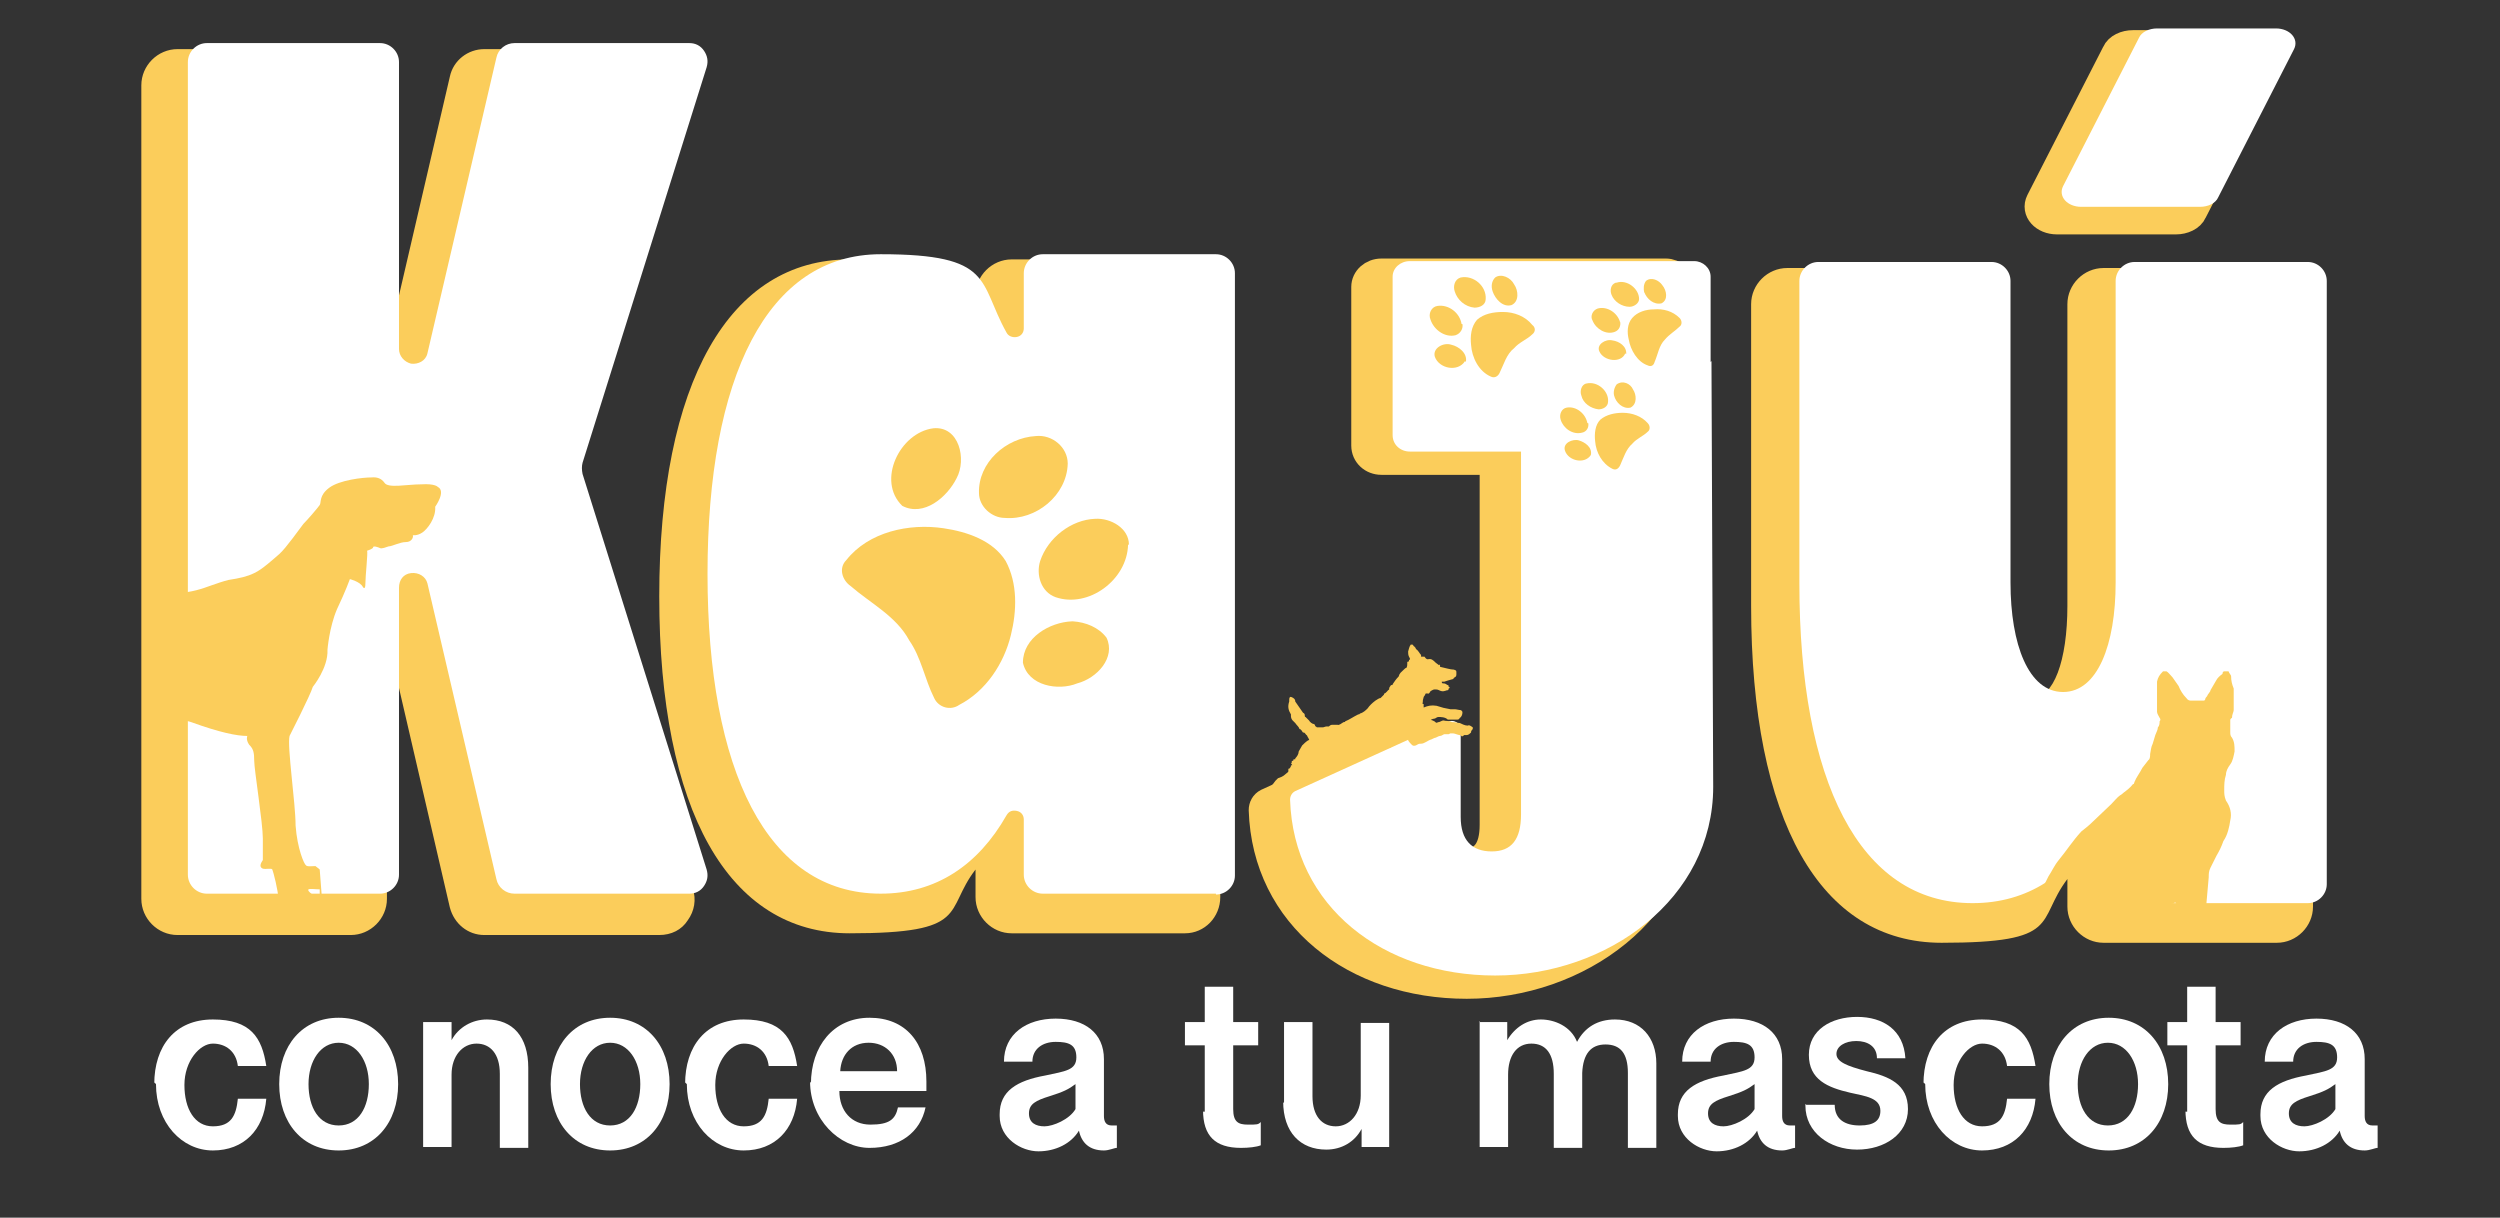 <?xml version="1.0" encoding="UTF-8"?>
<svg id="Layer_1" xmlns="http://www.w3.org/2000/svg" version="1.1" viewBox="0 0 290.1 141.3">
  <rect x="0" y="0" width="290.1" height="141.3" fill="#333333" stroke="none"/>
  <!-- Generator: Adobe Illustrator 29.5.1, SVG Export Plug-In . SVG Version: 2.1.0 Build 141)  -->
  <defs>
    <style>
      .st0, .st1 {
        fill: #fbcd5b;
      }

      .st2 {
        fill: #fff;
      }

      .st1 {
        stroke: #fbcd5b;
        stroke-miterlimit: 10;
        stroke-width: 3px;
      }
    </style>
  </defs>
  <g>
    <path class="st2" d="M17.9,125.8c0-4.4,2.4-7.5,6.8-7.5s5.7,2.1,6.2,5.4h-3.3c-.2-1.7-1.4-2.6-2.9-2.6s-3.3,2-3.3,4.8,1.2,4.8,3.3,4.8,2.7-1.2,2.9-3.2h3.3c-.3,3.6-2.6,6-6.2,6s-6.6-3.2-6.6-7.7l-.2-.2Z"/>
    <path class="st2" d="M32.4,125.8c0-4.5,2.7-7.7,6.9-7.7s6.9,3.2,6.9,7.7-2.7,7.7-6.9,7.7-6.9-3.2-6.9-7.7ZM42.8,125.8c0-2.7-1.4-4.8-3.5-4.8s-3.5,2.1-3.5,4.8,1.2,4.8,3.5,4.8,3.5-2.1,3.5-4.8Z"/>
    <path class="st2" d="M49.1,118.6h3.3v2.1c.8-1.5,2.4-2.4,4.1-2.4,3,0,4.8,2,4.8,5.6v9.3h-3.3v-8.6c0-2.3-1.1-3.5-2.7-3.5s-2.9,1.4-2.9,3.6v8.4h-3.3v-14.6Z"/>
    <path class="st2" d="M63.9,125.8c0-4.5,2.7-7.7,6.9-7.7s6.9,3.2,6.9,7.7-2.7,7.7-6.9,7.7-6.9-3.2-6.9-7.7ZM74.3,125.8c0-2.7-1.4-4.8-3.5-4.8s-3.5,2.1-3.5,4.8,1.2,4.8,3.5,4.8,3.5-2.1,3.5-4.8Z"/>
    <path class="st2" d="M79.5,125.8c0-4.4,2.4-7.5,6.8-7.5s5.7,2.1,6.2,5.4h-3.3c-.2-1.7-1.4-2.6-2.9-2.6s-3.3,2-3.3,4.8,1.2,4.8,3.3,4.8,2.7-1.2,2.9-3.2h3.3c-.3,3.6-2.6,6-6.2,6s-6.6-3.2-6.6-7.7l-.2-.2Z"/>
    <path class="st2" d="M94.1,125.8c0-4.4,2.6-7.7,6.8-7.7s6.6,2.9,6.6,7.4v1.1h-10.1c0,2.3,1.4,3.9,3.6,3.9s2.9-.6,3.2-2h3.2c-.6,2.9-3,4.7-6.5,4.7s-6.9-3.3-6.9-7.7l.2.3ZM100.8,121c-2,0-3.2,1.4-3.3,3.3h6.6c0-2-1.4-3.3-3.3-3.3Z"/>
    <path class="st2" d="M116,129.3c0-2.7,2-3.9,5.3-4.5,2.3-.5,3.6-.6,3.6-2.1s-.9-1.8-2.4-1.8-2.7.8-2.7,2.3h-3.3c0-3.2,2.6-5,6-5s5.6,1.7,5.6,4.7v6.6c0,.6.2,1.1.9,1.1s.5,0,.6,0v2.6c-.3,0-.9.3-1.5.3-1.7,0-2.6-.9-2.9-2.3-.9,1.5-2.7,2.4-4.7,2.4s-4.5-1.5-4.5-4.1v-.2ZM124.8,128.7v-2.9c-.8.6-1.4.9-3,1.4s-2.4.9-2.4,2,.8,1.5,1.8,1.5,2.9-.8,3.6-2Z"/>
    <path class="st2" d="M139.8,129v-7.7h-2.3v-2.7h2.3v-4.1h3.3v4.1h2.9v2.7h-2.9v7.4c0,1.5.6,1.8,1.7,1.8s1.2,0,1.5-.3v2.7c-.5.2-1.4.3-2.3.3-3,0-4.4-1.4-4.4-4.4v.2Z"/>
    <path class="st2" d="M149,127.9v-9.3h3.3v8.6c0,2.3,1.1,3.5,2.7,3.5s2.9-1.4,2.9-3.6v-8.4h3.3v14.4h-3.2v-2.1c-.8,1.5-2.3,2.4-4.1,2.4-3,0-5-2-5-5.6v.2Z"/>
    <path class="st2" d="M171.6,118.6h3.3v2.1c.9-1.5,2.3-2.4,3.9-2.4s3.5.8,4.2,2.6c.9-1.7,2.4-2.6,4.4-2.6,3,0,4.8,2.1,4.8,5.1v9.8h-3.3v-8.7c0-2.3-.9-3.3-2.6-3.3s-2.6,1.1-2.7,3.3v8.7h-3.3v-8.6c0-2.3-.9-3.5-2.6-3.5s-2.7,1.4-2.7,3.6v8.4h-3.3v-14.6Z"/>
    <path class="st2" d="M194.7,129.3c0-2.7,2-3.9,5.3-4.5,2.3-.5,3.6-.6,3.6-2.1s-.9-1.8-2.4-1.8-2.7.8-2.7,2.3h-3.3c0-3.2,2.6-5,6-5s5.6,1.7,5.6,4.7v6.6c0,.6.2,1.1.9,1.1s.5,0,.6,0v2.6c-.3,0-.9.3-1.5.3-1.7,0-2.6-.9-2.9-2.3-.9,1.5-2.7,2.4-4.7,2.4s-4.5-1.5-4.5-4.1v-.2ZM203.6,128.7v-2.9c-.8.6-1.4.9-3,1.4s-2.4.9-2.4,2,.8,1.5,1.8,1.5,2.9-.8,3.6-2Z"/>
    <path class="st2" d="M209.6,128.2h3.3c0,1.7,1.2,2.4,2.9,2.4s2.4-.6,2.4-1.7c0-1.5-1.7-1.7-3.5-2.1-2.6-.6-4.8-1.5-4.8-4.4s2.6-4.4,5.6-4.4,5.4,1.5,5.6,4.8h-3.3c0-1.4-1.1-2-2.4-2s-2.3.6-2.3,1.5,1.2,1.4,3.5,2c2.6.6,4.8,1.5,4.8,4.4s-2.7,4.7-5.9,4.7-6-2-6-5.1v-.2Z"/>
    <path class="st2" d="M223.2,125.8c0-4.4,2.4-7.5,6.8-7.5s5.7,2.1,6.2,5.4h-3.3c-.2-1.7-1.4-2.6-2.9-2.6s-3.3,2-3.3,4.8,1.2,4.8,3.3,4.8,2.7-1.2,2.9-3.2h3.3c-.3,3.6-2.6,6-6.2,6s-6.6-3.2-6.6-7.7l-.2-.2Z"/>
    <path class="st2" d="M237.8,125.8c0-4.5,2.7-7.7,6.9-7.7s6.9,3.2,6.9,7.7-2.7,7.7-6.9,7.7-6.9-3.2-6.9-7.7ZM248.1,125.8c0-2.7-1.4-4.8-3.5-4.8s-3.5,2.1-3.5,4.8,1.2,4.8,3.5,4.8,3.5-2.1,3.5-4.8Z"/>
    <path class="st2" d="M253.8,129v-7.7h-2.3v-2.7h2.3v-4.1h3.3v4.1h2.9v2.7h-2.9v7.4c0,1.5.6,1.8,1.7,1.8s1.2,0,1.5-.3v2.7c-.5.2-1.4.3-2.3.3-3,0-4.4-1.4-4.4-4.4v.2Z"/>
    <path class="st2" d="M262.3,129.3c0-2.7,2-3.9,5.3-4.5,2.3-.5,3.6-.6,3.6-2.1s-.9-1.8-2.4-1.8-2.7.8-2.7,2.3h-3.3c0-3.2,2.6-5,6-5s5.6,1.7,5.6,4.7v6.6c0,.6.2,1.1.9,1.1s.5,0,.6,0v2.6c-.3,0-.9.3-1.5.3-1.7,0-2.6-.9-2.9-2.3-.9,1.5-2.7,2.4-4.7,2.4s-4.5-1.5-4.5-4.1v-.2ZM271,128.7v-2.9c-.8.6-1.4.9-3,1.4s-2.4.9-2.4,2,.8,1.5,1.8,1.5,2.9-.8,3.6-2Z"/>
  </g>
  <path class="st0" d="M66,57l14.4-45.9c.4-1.3.2-2.6-.6-3.7-.8-1.1-2-1.7-3.3-1.7h-20.3c-1.9,0-3.6,1.3-4,3.2l-7.3,31.4V9.9c0-2.3-1.9-4.2-4.2-4.2h-20.1c-2.3,0-4.2,1.9-4.2,4.2v94.4c0,2.3,1.9,4.2,4.2,4.2h20.1c2.3,0,4.2-1.9,4.2-4.2v-30.5l7.3,31.5c.5,1.9,2.1,3.2,4,3.2h20.3c1.4,0,2.6-.6,3.3-1.7.8-1.1,1-2.4.6-3.7l-14.4-46Z"/>
  <path class="st0" d="M137.5,30.1h-20.1c-2.3,0-4.2,1.9-4.2,4.2v3.2c-3.7-4.8-8.6-7.4-14.6-7.4-14,0-22.1,14.3-22.1,39.1s8,39.1,22.1,39.1,10.9-2.6,14.6-7.4v3.2c0,2.3,1.9,4.2,4.2,4.2h20.1c2.3,0,4.1-1.9,4.1-4.2V34.3c0-2.3-1.9-4.2-4.2-4.2ZM113.2,69.3c0,6.4-1.7,10.7-4.1,10.7s-4.1-4.5-4.1-10.7,1.7-10.7,4.1-10.7c2.5,0,4.1,4.3,4.1,10.7Z"/>
  <path class="st0" d="M264.2,31.1h-20.1c-2.3,0-4.2,1.9-4.2,4.2v35c0,6.4-1.6,10.7-4.1,10.7s-4.1-4.4-4.1-10.7v-35c0-2.3-1.9-4.2-4.2-4.2h-20.1c-2.3,0-4.2,1.9-4.2,4.2v35c0,24.9,8,39.1,22.1,39.1s10.9-2.5,14.6-7.4v3.2c0,2.3,1.9,4.2,4.2,4.2h20.1c2.3,0,4.2-1.9,4.2-4.2V35.2c0-2.3-1.9-4.2-4.2-4.2Z"/>
  <path class="st2" d="M24,5h20.1c1.2,0,2.2,1,2.2,2.2v33.3c0,.8.6,1.5,1.4,1.7.8.1,1.7-.3,1.9-1.2l8-34.3c.2-1,1.1-1.7,2.1-1.7h20.3c.7,0,1.3.3,1.7.9.4.6.5,1.2.3,1.9l-14.4,45.9c-.1.4-.1.8,0,1.3l14.4,45.9c.2.7.1,1.3-.3,1.9-.4.6-1,.9-1.7.9h-20.3c-1,0-1.9-.7-2.1-1.7l-8-34.3c-.2-.8-1-1.3-1.9-1.2s-1.4.8-1.4,1.7v33.3c0,1.2-1,2.2-2.2,2.2h-20.1c-1.2,0-2.2-1-2.2-2.2V7.2c0-1.2,1-2.2,2.2-2.2Z"/>
  <path class="st2" d="M141.1,103.7h-20.1c-1.2,0-2.2-1-2.2-2.2v-6.4c0-.5-.3-.9-.8-1-.5-.1-.9,0-1.2.5-3.3,5.8-8.2,9.1-14.6,9.1-13.2,0-20.1-14.3-20.1-37.1s6.9-37.1,20.1-37.1,11.3,3.2,14.6,9.1c.2.4.7.6,1.2.5.5-.1.8-.5.8-1v-6.4c0-1.2,1-2.2,2.2-2.2h20.1c1.2,0,2.2,1,2.2,2.2v69.9c0,1.2-1,2.2-2.2,2.2Z"/>
  <path class="st2" d="M208.8,32.6c0-1.2,1-2.2,2.2-2.2h20.1c1.2,0,2.2,1,2.2,2.2v35c0,7.2,2.1,12.7,6.1,12.7s6.1-5.5,6.1-12.7v-35c0-1.2,1-2.2,2.2-2.2h20.1c1.2,0,2.2,1,2.2,2.2v70c0,1.2-1,2.2-2.2,2.2h-20.1c-1.2,0-2.2-1-2.2-2.2v-6.4c0-.5-.3-.9-.8-1-.5-.1-.9,0-1.2.5-3.3,5.8-8.2,9.1-14.6,9.1-13.2,0-20.1-14.3-20.1-37.1v-35Z"/>
  <path class="st0" d="M256,105.2l.3-3.4c0-.4,0-.7.2-1.1l.7-1.4c.3-.5.6-1.1.8-1.7.5-.7.7-1.7.8-2.4.2-.8,0-1.6-.5-2.3-.2-.5-.2-.8-.2-1.2,0-.6,0-1.2.2-1.8,0-.4.2-.8.5-1.2s.4-1,.5-1.5c0-.6,0-1.1-.3-1.6-.2-.2-.2-.4-.2-.7,0-.2,0-.3,0-.5,0-.2,0-.3,0-.5,0-.2,0-.2,0-.3s0-.2.2-.3c0-.4.2-.7.2-.9s0-.3,0-.5,0-.3,0-.4,0-.3,0-.5v-1.1c-.2-.5-.3-.9-.3-1.4,0-.2-.2-.3-.3-.6-.2,0-.2,0-.5,0,0,0-.2,0-.2.3-.3.2-.6.5-.7.7l-.7,1.2c0,.2-.3.4-.4.7,0,0-.2.2-.2.3,0,0,0,.2-.2.2h-.2c-.2,0-.4,0-.6,0h-.2c-.2,0-.2,0-.4,0-.2,0-.4,0-.6-.3-.4-.4-.7-.9-.9-1.4l-.7-1c-.2-.2-.5-.6-.7-.7-.3,0-.3,0-.4,0-.4.4-.6.7-.7,1.2,0,.6,0,1.1,0,1.7,0,.2,0,.6,0,.7s0,.2,0,.4c0,.2,0,.5,0,.7,0,.2.2.5.3.7,0,0,.2.2,0,.4,0,.2,0,.5-.2.7,0,.3-.2.6-.3.9s-.2.7-.3,1c-.2.4-.2.7-.3,1.2,0,.2,0,.6-.2.7l-.7.9c-.3.6-.7,1.1-.9,1.6s0,.2-.2.3c-.3.4-.7.7-1.1,1,0,0-.2.2-.4.3-.3.2-.7.7-1,1l-2.1,2c-.5.5-.9.8-1.4,1.2-1,1.1-1.7,2.2-2.6,3.3-.5.6-.8,1.3-1.2,1.9l-1.1,2.2c0,0,0,.2-.2.3-.2.3-.2.7-.3,1.1l4.1-4.3c1.3-.3,6.3,7.8,7.9,7.3,0-.2.2-.4.2-.6,0-.3,0-.6.2-.9,0-.2,0-.4.2-.6.3-.3.7-.6,1-.7.3-.2.7-.3,1.1-.3s.7,0,1.1-.3c.2,0,.3,0,.5-.2.2.2.2.5.6.8l.3.6,2.8-.9Z"/>
  <path class="st0" d="M37.1,100.9c-.2-.2-.4-.3-.5-.4-.3,0-1,.1-1.1-.1-.2-.1-1-1.9-1.2-4.6,0-2.6-1-9.2-.7-10.4,0,0,2.4-4.7,2.7-5.7,0,0,1.8-2.2,1.7-4.3,0,0,.2-2.6,1.1-4.7,1-2.1,1.5-3.5,1.5-3.5,0,0,1.2.3,1.5.9,0,0,.3.5.3-.4s.3-3.5.2-3.8c0,0,.7-.2.7-.4,0-.2.6,0,.8.1s.7-.1,1-.2c.4,0,1.3-.5,2-.5s.9-.6.8-.8c0,0,.5.1,1.1-.3s1.6-1.7,1.5-3c0,0,1.3-1.8.3-2.3,0,0-.3-.4-1.9-.3-1.7,0-3.9.5-4.3-.2q-.5-.7-1.5-.6c-1,0-3.7.3-4.9,1.2-1.2.9-.9,1.7-1.1,2-.2.3-1.4,1.7-1.9,2.2-.4.5-2,2.8-2.8,3.5-.7.6-2,1.8-2.9,2.2-.8.4-1.7.6-3,.8-1.2.3-2.9,1-3.4,1.1-.6.2-3.3.8-5.8.4v13.9c1.9.3,3.2.6,4.9,1.1,3.3,1.2,5.3,1.6,6.5,1.6,0,0-.2.4.2,1,.5.5.6.9.6,1.9s1,7.2,1,9,0,2.2,0,2.5c-.2.3-.5.8,0,1,.4.1,1-.1,1.1.1s.7,2.5.7,3.4,0,.5,0,.7h-.1c.1,0,.2.1.3.2,1.6-.2,3.3-.3,4.9-.4M35.8,103.2c.2-.1.8,0,1.3,0v1.3c-.8-.7-1.5-1.1-1.3-1.3Z"/>
  <path class="st0" d="M104.7,58.7c2.5,1.3,5.2-1,6.3-3.2,1.2-2.2.3-6.1-2.7-5.8-3.9.5-6.6,6.1-3.6,9Z"/>
  <path class="st0" d="M116.6,60.1c3.6.3,7.2-2.6,7.3-6.3,0-1.9-1.8-3.4-3.7-3.2-3.5.2-6.7,3.1-6.6,6.6,0,1.6,1.5,2.9,3,2.9Z"/>
  <path class="st0" d="M131,63.2c0-1.9-2.1-3.1-3.9-3-2.8.1-5.5,2.2-6.4,4.9-.5,1.6.1,3.6,1.8,4.2,3.8,1.3,8.3-2,8.4-6.1Z"/>
  <path class="st0" d="M116.7,65.1c-1.5-2.4-4.5-3.4-7.2-3.8-4-.6-8.7.4-11.3,3.7-.9.9-.5,2.3.5,3,2.3,2,5.3,3.5,6.8,6.3,1.4,2,1.8,4.5,2.9,6.7.5,1.1,1.9,1.5,2.9.8,3.1-1.6,5.2-4.8,6-8.1.7-2.8.8-6-.6-8.6Z"/>
  <path class="st0" d="M124.4,72.1c-2.6.1-5.7,1.9-5.7,4.8.6,2.7,4.1,3.3,6.3,2.4,2.3-.6,4.5-3,3.4-5.3-.9-1.2-2.4-1.8-3.9-1.9Z"/>
  <path class="st1" d="M195.2,43.2v-9.9c0-1-.9-1.8-1.9-1.8h-33c-1.1,0-2,.8-2,1.8v18.4c0,1.1.9,1.9,2,1.9h12.9v34.4h0v7.7c0,2.9-1.1,4.3-3.4,4.3s-3.6-1.3-3.6-4v-10.1c0-.8-.8-1.3-1.6-.9l-17.6,8c-.4.2-.6.6-.6,1,.4,12.4,10.8,20.4,23.8,20.4s25.3-8.9,25.3-21.9l-.2-49.4Z"/>
  <path class="st2" d="M198.5,42v-9.9c0-1-.9-1.8-1.9-1.8h-33c-1.1,0-2,.8-2,1.8v18.4c0,1.1.9,1.9,2,1.9h12.9v34.4h0v7.7c0,2.9-1.1,4.3-3.4,4.3s-3.6-1.3-3.6-4v-10.1c0-.8-.8-1.3-1.6-.9l-17.6,8c-.4.2-.6.6-.6,1,.4,12.4,10.8,20.4,23.8,20.4s25.3-8.9,25.3-21.9l-.2-49.4Z"/>
  <g>
    <path class="st0" d="M184.6,52.8c.2-.9-.7-1.5-1.4-1.7-.7-.2-1.9.3-1.6,1.2.4,1.2,2.3,1.6,3,.5Z"/>
    <path class="st0" d="M184.2,49.1c-.2-1.1-1.3-2-2.4-1.8-.6.1-.9.8-.7,1.4.3,1,1.4,1.8,2.5,1.5.5-.1.8-.6.7-1.1Z"/>
    <path class="st0" d="M184.1,44.5c-.6.1-.8.9-.6,1.4.2.9,1.1,1.5,2,1.6.5,0,1.1-.3,1.1-.9.1-1.2-1.2-2.4-2.5-2.1Z"/>
    <path class="st0" d="M185.7,48.7c-.6.6-.7,1.6-.6,2.5.1,1.3.8,2.6,2,3.2.4.2.7,0,.9-.4.4-.9.7-1.9,1.4-2.5.5-.6,1.3-.9,1.8-1.4.3-.2.3-.7,0-1-.7-.8-1.8-1.2-2.9-1.2-.9,0-1.9.2-2.6.8Z"/>
    <path class="st0" d="M187.3,45.9c.2.8,1,1.6,1.9,1.4.8-.4.7-1.5.3-2.1-.3-.7-1.2-1.1-1.9-.6-.3.4-.4.9-.3,1.3Z"/>
  </g>
  <g>
    <path class="st0" d="M170.1,42c.2-1-.8-1.8-1.7-2-.9-.3-2.2.4-1.9,1.4.5,1.4,2.7,1.8,3.5.5Z"/>
    <path class="st0" d="M169.6,37.6c-.2-1.3-1.5-2.3-2.8-2.1-.7.1-1.1.9-.8,1.6.4,1.2,1.7,2.1,2.9,1.8.6-.2.9-.8.8-1.3Z"/>
    <path class="st0" d="M169.5,32.2c-.7.2-.9,1-.7,1.6.3,1,1.2,1.8,2.3,1.9.6,0,1.3-.3,1.3-1,.1-1.5-1.4-2.8-2.9-2.5Z"/>
    <path class="st0" d="M171.4,37.1c-.7.8-.8,1.9-.7,2.9.1,1.5.9,3.1,2.3,3.7.4.2.8,0,1-.4.5-1,.8-2.2,1.7-2.9.6-.7,1.5-1,2.1-1.6.4-.3.4-.8,0-1.1-.8-1-2.1-1.5-3.4-1.5-1.1,0-2.2.2-3,.9Z"/>
    <path class="st0" d="M173.2,33.8c.3.9,1.2,1.9,2.2,1.6.9-.4.8-1.7.3-2.4-.4-.8-1.5-1.3-2.2-.8-.4.4-.5,1-.3,1.6Z"/>
  </g>
  <g>
    <path class="st0" d="M188.7,41.1c.1-.9-.8-1.5-1.6-1.6-.8-.2-1.9.5-1.5,1.3.5,1.1,2.5,1.4,3,.2Z"/>
    <path class="st0" d="M188,37.4c-.3-1.1-1.5-1.9-2.6-1.6-.6.2-.9.9-.6,1.4.4,1,1.6,1.7,2.6,1.3.5-.2.7-.7.6-1.2Z"/>
    <path class="st0" d="M187.5,32.8c-.6.2-.7.9-.5,1.4.3.8,1.2,1.4,2.1,1.4.5,0,1.1-.4,1.1-.9,0-1.2-1.4-2.3-2.6-1.9Z"/>
    <path class="st0" d="M189.4,36.9c-.6.7-.6,1.7-.4,2.5.2,1.2,1,2.6,2.2,3,.4.2.7,0,.8-.4.4-.9.5-1.9,1.2-2.6.5-.6,1.2-1,1.7-1.5.3-.2.3-.7,0-1-.8-.8-1.9-1.1-3-1-.9,0-1.9.3-2.5,1Z"/>
    <path class="st0" d="M190.8,33.9c.3.8,1.1,1.5,2,1.3.8-.4.6-1.5.1-2.1-.4-.6-1.3-1-1.9-.5-.3.4-.3.9-.2,1.4Z"/>
  </g>
  <path class="st0" d="M149.6,92.1c.3-.2.5-.4.7-.5l1-.8c.7-.5,1.5-1,2.3-1.4.3-.2.5-.4.8-.6,0-.1.3,0,.4-.2.3,0,.4-.2.6-.3q0-.1.3,0c0,.1.1,0,.1,0s0-.1.1,0c.1,0,0-.1,0-.1q.2,0,.4,0s.1,0,.2-.1c0,0,.1,0,.1,0h.1c.2-.2.4-.2.6-.3.1,0,.2,0,.3,0q.1,0,0-.1h.2s.3,0,.3,0c0,0,0-.1.1,0h.3c.1,0,.1,0,.2,0s.1,0,.2-.1c.3-.2.6-.3,1-.4s.2,0,.4-.2c0-.1.2-.1.4-.2h.6c.3-.3.7-.4,1.1-.7s.4-.3.5-.4c.1,0,.2,0,.3,0,.1,0,.2,0,.2.2.1.2.3.4.4.5s.2.2.5.1c.2-.1.3-.2.5-.2h.1c.4,0,.8-.4,1.2-.5.2-.1.4-.2.5-.2.2-.1.4-.2.5-.2.2,0,.4-.2.5-.2h.5c0,0,.2-.1.2-.1.1,0,.2,0,.3,0,.2,0,.6.2.8.2,0,.1.1,0,.1,0,.1.2.2.2.4,0h.3c.2,0,.4-.2.5-.3,0-.1,0-.2.2-.4v-.2c-.3-.2-.4-.3-.6-.2-.3,0-.7-.2-.9-.3-.2,0-.5-.1-.7-.1s-.2,0-.2,0c-.4-.2-.7-.1-1-.2-.2,0-.4.2-.6.2-.5.2-.9.3-1.5.2h-.1s0,0,0,0c.2-.1.3-.3.5-.3q0-.1.2-.1c0-.1.3-.2.4-.2.2,0,.3-.2.5-.2.3,0,.8,0,1.1.3.1,0,.2,0,.3,0,.3,0,.5,0,.8,0,.1,0,.2,0,.3-.2.2-.1.3-.4.3-.6,0-.1,0-.2-.2-.3-.2,0-.5-.1-.7-.1s-.3,0-.5,0c-.6-.1-1-.2-1.6-.4-.6-.1-1,0-1.5.2h0q-.1,0,0,0v-.4q-.2,0-.1-.2c0-.2,0-.3.1-.6,0-.1.2-.2.2-.4.1,0,.2-.1.3,0,.1,0,.2-.1.3-.3.2-.1.3-.2.5-.2.2,0,.3,0,.5.1.4.2.6.1.9,0,.1,0,.2,0,.2-.2h0c.1,0,.2-.2,0-.2,0-.1,0-.2-.1-.2-.1,0-.2-.2-.5-.2-.1,0-.2,0-.2-.2h.3c.3-.1.6-.2,1-.3.1,0,0-.1.2-.2s.2-.2.2-.5,0-.3-.3-.4c-.4,0-1-.2-1.5-.3-.1,0-.1,0-.1-.2s-.1,0-.1,0l-.4-.3c-.3-.3-.5-.5-.9-.4-.1,0-.2,0-.4-.3,0,0-.1,0-.2,0s-.1,0-.2,0v-.2c-.2-.2-.3-.5-.6-.7,0-.1-.1-.2-.2-.3-.1,0-.1-.2-.2-.2h-.2c-.2.3-.2.5-.3.8,0,.2,0,.4.1.6s.2.3,0,.4c0,.1,0,.2-.2.2,0,.1,0,.1,0,.2,0,.2,0,.3-.1.5-.1,0-.2.1-.3.2-.3.3-.5.4-.6.8-.3.3-.5.6-.7.9,0,.1,0,.1-.2.1,0,.1-.2.2-.2.4,0,0,0,.1,0,.1-.2.1-.3.4-.6.5,0,.1,0,.1,0,.1l-.4.4c-.2,0-.4.2-.6.3-.4.3-.7.6-.9.9-.2.2-.5.5-.9.6,0,0,0,.1-.2.1h0c-.6.3-1,.6-1.5.8q0,.1-.2.1c-.2.1-.5.4-.7.3h-.1s-.4,0-.4,0c-.2,0-.3,0-.5.2h-.3c-.1,0-.3.1-.4.1h-.2c-.1,0-.2,0-.3,0,0,0-.1,0-.2,0,0-.1-.1,0-.2-.2,0-.1-.1-.2-.2-.2-.1,0-.4-.2-.5-.4l-.4-.4q-.1,0-.1-.2c0-.1,0-.2-.2-.3-.3-.4-.6-.9-.9-1.3h0c0-.3-.2-.4-.4-.5s-.3,0-.3.3v.2c-.2.6-.1,1,.2,1.5v.2c0,.2.1.4.2.5s.2.2.3.3c.2.3.4.4.5.7.2,0,.3.3.4.4.1,0,.1,0,.1,0,.1,0,.2.2.3.3.1,0,.1.2.2.3.1.2.2.3,0,.3-.3.2-.5.4-.7.6l-.4.7c0,.3-.2.6-.4.8q0,.1,0,.1t-.2,0c0,.1,0,.2-.2.2q0,.1,0,.2h0c-.1,0-.1.1,0,.2s0,.1,0,.1h-.1c0,.1,0,.2-.2.4h-.1c0,.1,0,.2,0,.2,0,.1,0,.1,0,.1,0,.1-.2.2-.3.3-.3.3-.6.4-.9.5l-.3.3-.3.4-1.2,1.5c0,.1,0,.1-.3.3-.1,0-.2.1-.2.2q0,.1-.2.1c-.2.1-.4.4-.3.6v.4c0,.1.2,0,.1.3h.1c.2,0,.4,0,.5-.2.2-.1.4-.3.5-.4.3-.3.5-.5.6-.8.2-.5.6-.9,1-1.1h.2s0,0,0,0c-.2.1-.3.4-.4.5,0,.1,0,.2-.2.2-.3.3-.4.6-.5,1.1,0,.2.2.4.3.5.2,0,.5,0,.7-.3l.5-.9c.2-.5.5-.8.9-1.2Z"/>
  <path class="st1" d="M236.6,23.3l8.8-17.2c.3-.7,1.2-1.1,2.1-1.1h13.8c1.6,0,2.7,1.2,2.1,2.4l-8.8,17.2c-.3.7-1.2,1.1-2.1,1.1h-13.8c-1.6,0-2.7-1.2-2.1-2.4Z"/>
  <path class="st2" d="M239.4,21.6l8.8-17.2c.3-.7,1.2-1.1,2.1-1.1h13.8c1.6,0,2.7,1.2,2.1,2.4l-8.8,17.2c-.3.7-1.2,1.1-2.1,1.1h-13.8c-1.6,0-2.7-1.2-2.1-2.4Z"/>
</svg>